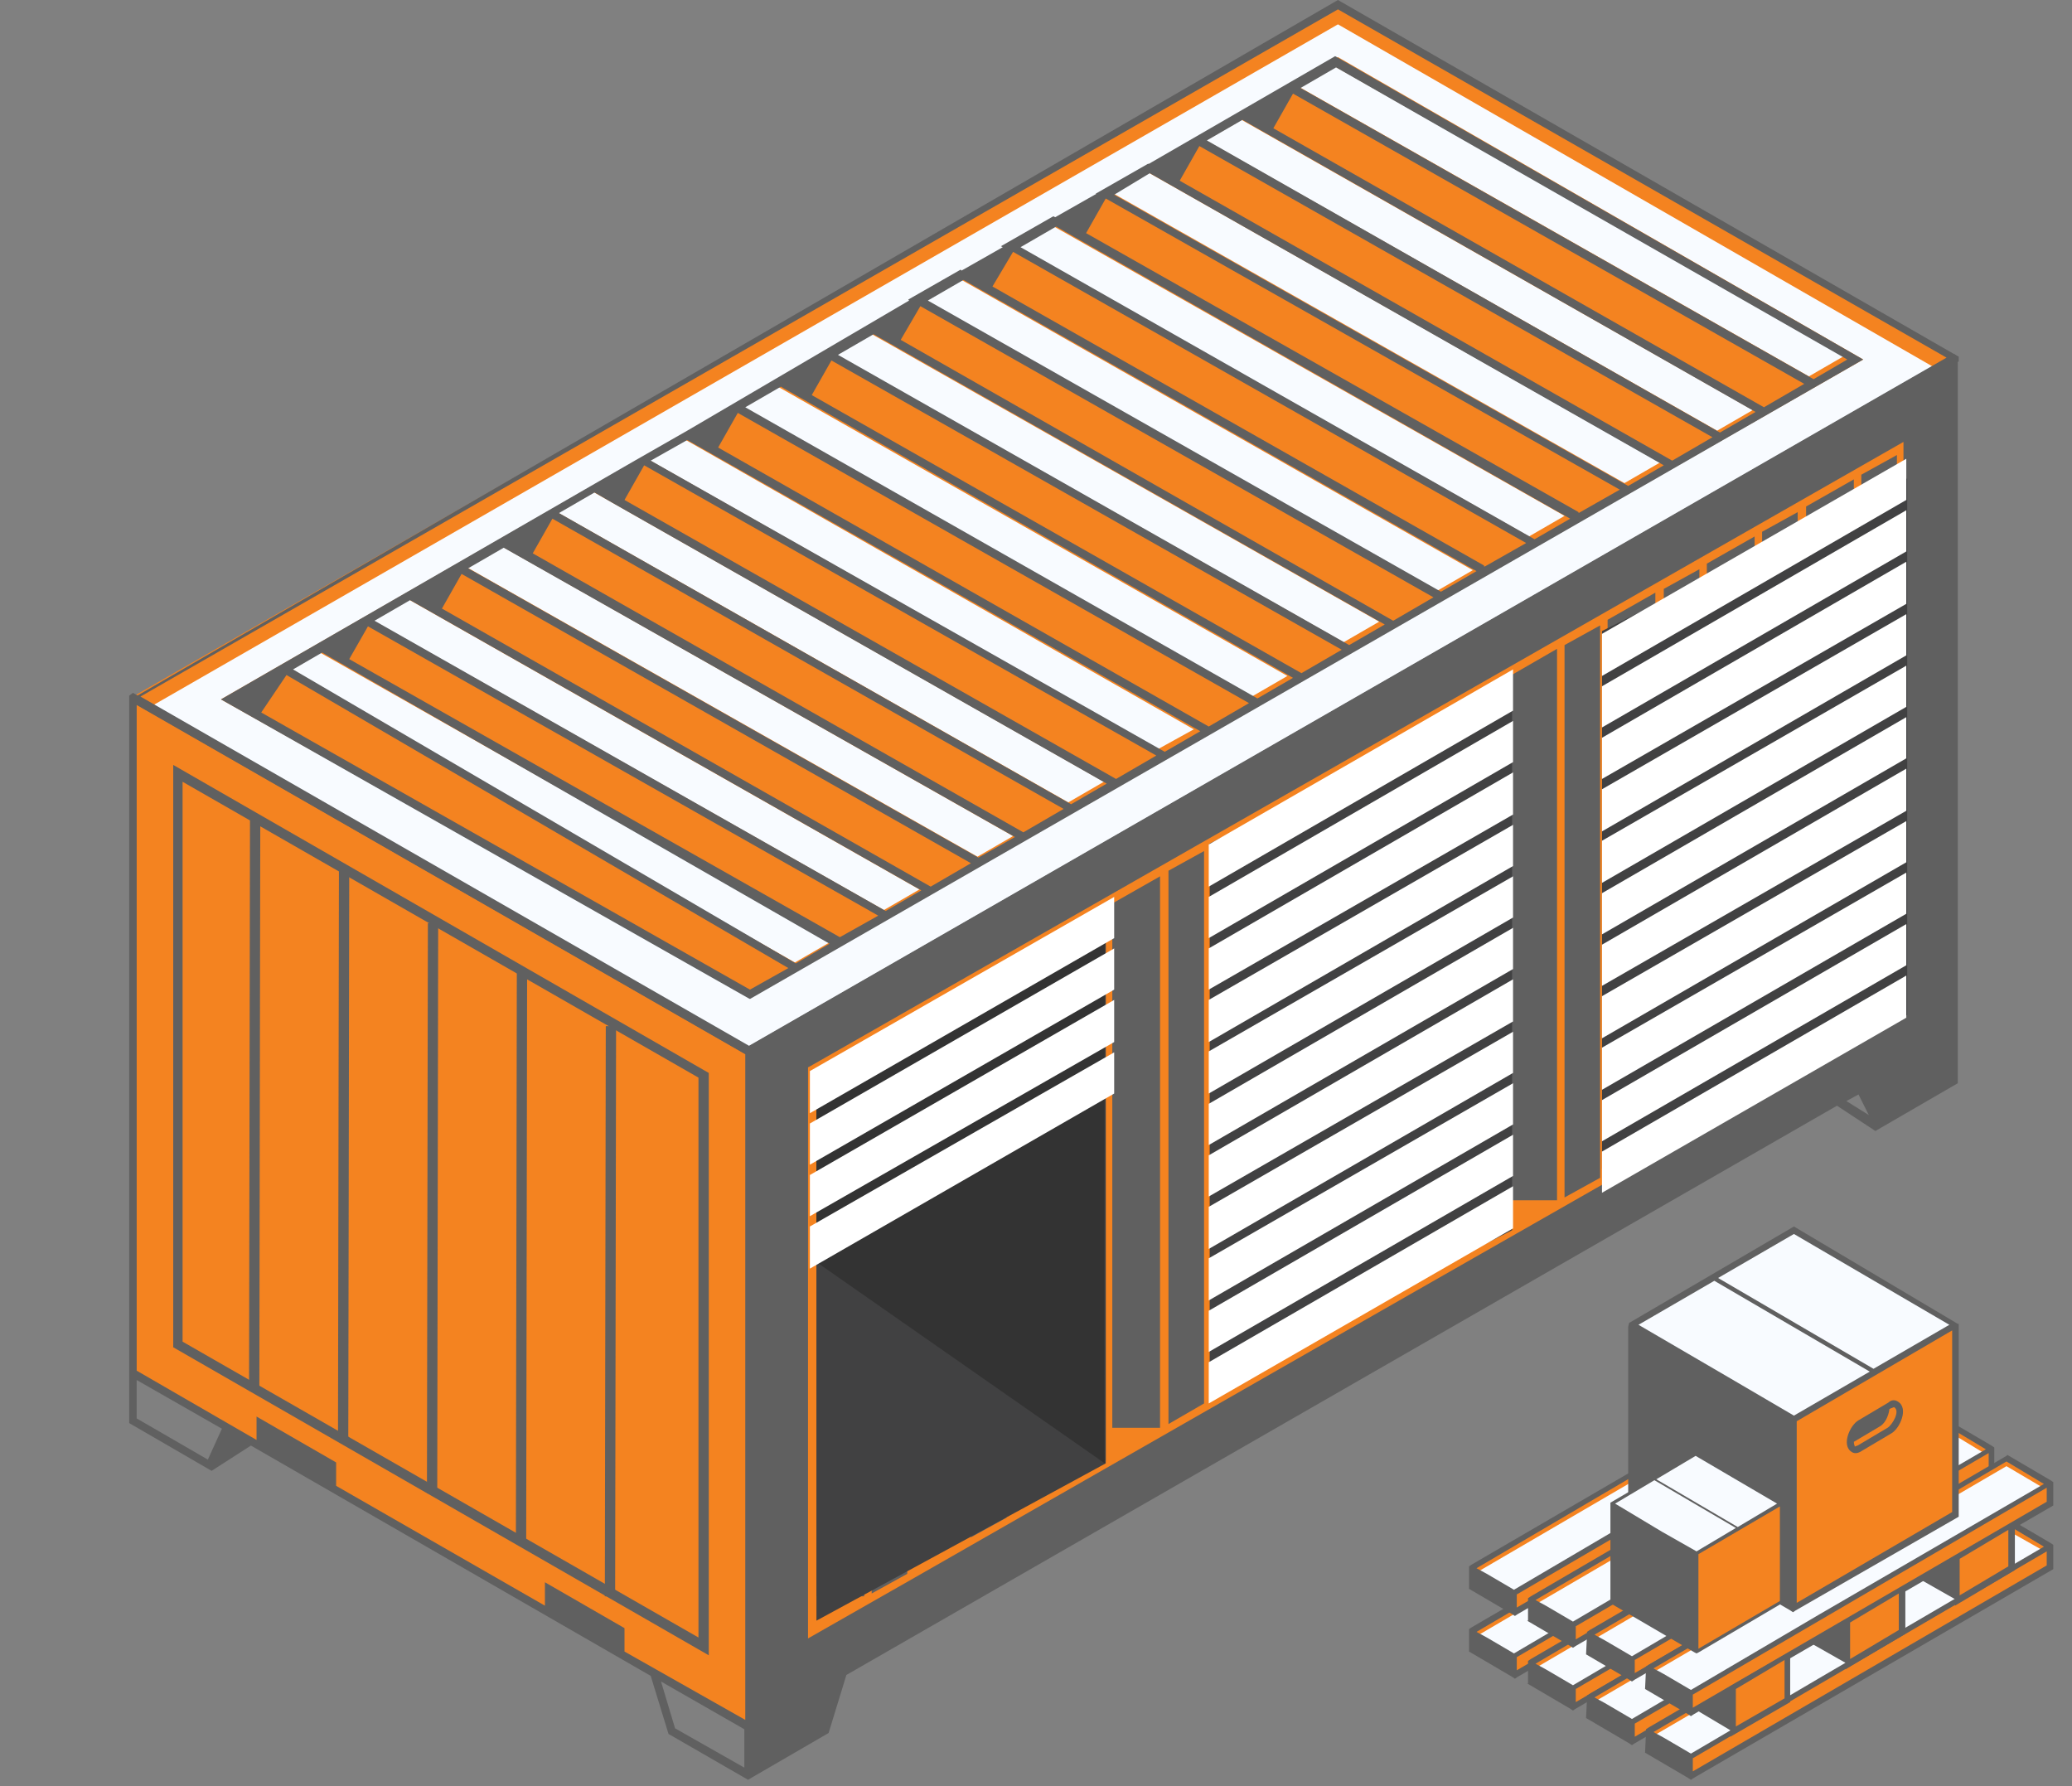 <?xml version="1.0" encoding="utf-8"?>
<!-- Generator: Adobe Illustrator 22.0.1, SVG Export Plug-In . SVG Version: 6.00 Build 0)  -->
<svg version="1.1" id="Layer_1" xmlns="http://www.w3.org/2000/svg" xmlns:xlink="http://www.w3.org/1999/xlink" x="0px" y="0px"
	 viewBox="0 0 221.3 190.8" style="enable-background:new 0 0 221.3 190.8;" xml:space="preserve">
<rect x="0" y="0" width="221.3" height="190.8" fill="#808080" stroke="none"/>
<style type="text/css">
	.st0{fill:#F48320;}
	.st1{fill:#F8FBFF;}
	.st2{fill:#606060;}
	.st3{fill:#414142;}
	.st4{fill:#FFFFFF;}
	.st5{fill:#333333;}
</style>
<g>
	<g id="XMLID_255_">
		<g id="XMLID_288_">
			<g id="XMLID_307_">
				<polygon id="XMLID_312_" class="st0" points="200.1,154.4 200.1,156.6 161.8,178.9 161.8,176.8 				"/>
				<g id="XMLID_308_">
					<polygon id="XMLID_311_" class="st0" points="161.8,176.8 200.1,154.4 195.5,151.8 157.2,174.2 					"/>
					<polygon id="XMLID_310_" class="st1" points="161.8,176.8 199.4,154.9 195.5,152.6 157.8,174.7 					"/>
					<path id="XMLID_309_" class="st2" d="M156.9,176.4l4.6,2.7l0.3,0.2l0,0l0,0l0.3-0.2l38.4-22.3v-2.2v-0.3l0,0l-0.3-0.2l0,0
						l-4.6-2.7l-0.1,0.1l-38.3,22.3l-0.3,0.2l0,0l0,0v0.3V176.4z M195.5,152.1l4,2.4l-24.2,14.1l-13.6,8l-2.9-1.7l-1.1-0.6
						L195.5,152.1z M162,178.4V177l37.8-22.1v1.5L162,178.4z"/>
				</g>
			</g>
			<g id="XMLID_301_">
				<polygon id="XMLID_306_" class="st0" points="206.4,157.8 206.4,160 168,182.3 168,180.2 				"/>
				<g id="XMLID_302_">
					<polygon id="XMLID_305_" class="st0" points="168,180.2 206.4,157.8 201.8,155.2 163.4,177.6 					"/>
					<polygon id="XMLID_304_" class="st1" points="168,180.2 205.6,158.3 201.8,156 164.1,178.1 					"/>
					<path id="XMLID_303_" class="st2" d="M163.1,179.8l4.6,2.7l0.3,0.2l0,0l0,0l0.3-0.2l38.4-22.3V158v-0.3l0,0l-0.3-0.2l0,0
						l-4.6-2.7l-0.1,0.1l-38.2,22.3l-0.3,0.2l0,0l0,0v0.3v2.1H163.1z M201.8,155.5l4,2.4L181.6,172l-13.6,8l-2.9-1.7l-1.1-0.6
						L201.8,155.5z M168.3,181.8v-1.4l37.8-22.1v1.5L168.3,181.8z"/>
				</g>
			</g>
			<g id="XMLID_295_">
				<polygon id="XMLID_300_" class="st0" points="212.7,161.5 212.7,163.7 174.3,186 174.3,183.9 				"/>
				<g id="XMLID_296_">
					<polygon id="XMLID_299_" class="st0" points="174.3,183.9 212.7,161.5 208.1,158.8 169.7,181.2 					"/>
					<polygon id="XMLID_298_" class="st1" points="174.3,183.9 211.9,161.9 208.1,159.7 170.4,181.7 					"/>
					<path id="XMLID_297_" class="st2" d="M169.4,183.5l4.6,2.7l0.3,0.2l0,0l0,0l0.3-0.2l38.4-22.3v-2.2v-0.3l0,0l-0.3-0.2l0,0
						l-4.6-2.7l-0.1,0.1l-38.2,22.3l-0.3,0.2l0,0l0,0v0.3L169.4,183.5L169.4,183.5z M208.1,159.1l4,2.4l-24.2,14.1l-13.6,8l-2.9-1.7
						l-1.1-0.6L208.1,159.1z M174.6,185.5v-1.4l37.8-22.1v1.5L174.6,185.5z"/>
				</g>
			</g>
			<g id="XMLID_289_">
				<polygon id="XMLID_294_" class="st0" points="218.9,165.2 218.9,167.3 180.5,189.7 180.5,187.6 				"/>
				<g id="XMLID_290_">
					<polygon id="XMLID_293_" class="st0" points="180.5,187.6 218.9,165.2 214.3,162.5 176,184.9 					"/>
					<polygon id="XMLID_292_" class="st1" points="180.5,187.6 218.2,165.6 214.3,163.4 176.6,185.4 					"/>
					<path id="XMLID_291_" class="st2" d="M175.7,187.2l4.6,2.7l0.3,0.2l0,0l0,0l0.3-0.2l38.4-22.3v-2.2V165l0,0l-0.3-0.2l0,0
						l-4.6-2.7l-0.1,0.1l-38.2,22.3l-0.3,0.2l0,0l0,0v0.3L175.7,187.2L175.7,187.2z M214.3,162.8l4,2.4l-24.1,14.1l-13.6,8l-2.9-1.7
						l-1.1-0.6L214.3,162.8z M180.8,189.2v-1.4l37.8-22.1v1.5L180.8,189.2z"/>
				</g>
			</g>
		</g>
		<g id="XMLID_263_">
			<g id="XMLID_282_">
				<polygon id="XMLID_287_" class="st0" points="200.1,147.7 200.1,149.8 161.8,172.2 161.8,170.1 				"/>
				<g id="XMLID_283_">
					<polygon id="XMLID_286_" class="st0" points="161.8,170.1 200.1,147.7 195.5,145 157.2,167.4 					"/>
					<polygon id="XMLID_285_" class="st1" points="161.8,170.1 199.4,148.1 195.5,145.9 157.8,167.9 					"/>
					<path id="XMLID_284_" class="st2" d="M156.9,169.7l4.6,2.7l0.3,0.2l0,0l0,0l0.3-0.2l38.4-22.3v-2.2v-0.3l0,0l-0.3-0.2l0,0
						l-4.6-2.7l-0.1,0.1l-38.3,22.3l-0.3,0.2l0,0l0,0v0.3V169.7z M195.5,145.3l4,2.4l-24.2,14.1l-13.6,8l-2.9-1.7l-1.1-0.6
						L195.5,145.3z M162,171.7v-1.4l37.8-22.1v1.5L162,171.7z"/>
				</g>
			</g>
			<g id="XMLID_276_">
				<polygon id="XMLID_281_" class="st0" points="206.4,151.1 206.4,153.2 168,175.6 168,173.5 				"/>
				<g id="XMLID_277_">
					<polygon id="XMLID_280_" class="st0" points="168,173.5 206.4,151.1 201.8,148.4 163.4,170.8 					"/>
					<polygon id="XMLID_279_" class="st1" points="168,173.5 205.6,151.5 201.8,149.3 164.1,171.3 					"/>
					<path id="XMLID_278_" class="st2" d="M163.1,173.1l4.6,2.7l0.3,0.2l0,0l0,0l0.3-0.2l38.4-22.3v-2.2V151l0,0l-0.3-0.2l0,0
						l-4.6-2.7l-0.1,0.1l-38.2,22.3l-0.3,0.2l0,0l0,0v0.3v2.1H163.1z M201.8,148.7l4,2.4l-24.2,14.1l-13.6,8l-2.9-1.7l-1.1-0.6
						L201.8,148.7z M168.3,175.1v-1.4l37.8-22.1v1.5L168.3,175.1z"/>
				</g>
			</g>
			<g id="XMLID_270_">
				<polygon id="XMLID_275_" class="st0" points="212.7,154.7 212.7,156.9 174.3,179.2 174.3,177.1 				"/>
				<g id="XMLID_271_">
					<polygon id="XMLID_274_" class="st0" points="174.3,177.1 212.7,154.7 208.1,152.1 169.7,174.5 					"/>
					<polygon id="XMLID_273_" class="st1" points="174.3,177.1 211.9,155.2 208.1,152.9 170.4,175 					"/>
					<path id="XMLID_272_" class="st2" d="M169.4,176.7l4.6,2.7l0.3,0.2l0,0l0,0l0.3-0.2l38.4-22.3v-2.2v-0.3l0,0l-0.3-0.2l0,0
						l-4.6-2.7l-0.1,0.1l-38.2,22.3l-0.3,0.2l0,0l0,0v0.3L169.4,176.7L169.4,176.7z M208.1,152.4l4,2.4l-24.2,14.1l-13.6,8l-2.9-1.7
						l-1.1-0.6L208.1,152.4z M174.6,178.7v-1.4l37.8-22.1v1.5L174.6,178.7z"/>
				</g>
			</g>
			<g id="XMLID_264_">
				<polygon id="XMLID_269_" class="st0" points="218.9,158.4 218.9,160.6 180.5,182.9 180.5,180.8 				"/>
				<g id="XMLID_265_">
					<polygon id="XMLID_268_" class="st0" points="180.5,180.8 218.9,158.4 214.3,155.7 176,178.1 					"/>
					<polygon id="XMLID_267_" class="st1" points="180.5,180.8 218.2,158.9 214.3,156.6 176.6,178.6 					"/>
					<path id="XMLID_266_" class="st2" d="M175.7,180.4l4.6,2.7l0.3,0.2l0,0l0,0l0.3-0.2l38.4-22.3v-2.2v-0.3l0,0l-0.3-0.2l0,0
						l-4.6-2.7l-0.1,0.1l-38.2,22.3l-0.3,0.2l0,0l0,0v0.3L175.7,180.4L175.7,180.4z M214.3,156.1l4,2.4l-24.1,14l-13.6,8l-2.9-1.7
						l-1.1-0.6L214.3,156.1z M180.8,182.4V181l37.8-22.1v1.5L180.8,182.4z"/>
				</g>
			</g>
		</g>
		<g id="XMLID_256_">
			<polygon id="XMLID_262_" class="st0" points="190.9,181.6 190.9,176.8 185.1,180.2 185.1,184.9 			"/>
			<path id="XMLID_261_" class="st2" d="M184.8,184.8v0.7l6.4-3.7v-5.4l-6.4,3.7v0.3l-3.7,2.2L184.8,184.8z M185.4,180.4l5.2-3.1
				v4.1l-5.2,3V180.4z"/>
			<polygon id="XMLID_260_" class="st0" points="214.8,167.5 214.8,162.9 209,166.4 209,170.9 			"/>
			<path id="XMLID_259_" class="st2" d="M208.8,170.8v0.7l6.4-3.8v-5.2l-6.4,3.8v0.2l-3.7,2.2L208.8,170.8z M209.3,166.5l5.2-3.1
				v3.9l-5.2,3.1V166.5z"/>
			<polygon id="XMLID_258_" class="st0" points="203.2,174.3 203.2,169.7 197.4,173.2 197.4,177.8 			"/>
			<path id="XMLID_257_" class="st2" d="M197.1,177.6v0.7l6.4-3.8v-5.2l-6.4,3.8v0.2l-3.7,2.2L197.1,177.6z M197.6,173.3l5.2-3.1
				v3.9l-5.2,3.1V173.3z"/>
		</g>
	</g>
	<g id="XMLID_250_">
		<polygon id="XMLID_254_" class="st1" points="174.3,141.5 191.6,131.4 208.9,141.5 208.9,141.5 208.9,161.8 191.6,171.9 
			191.6,151.7 		"/>
		<polygon id="XMLID_253_" class="st0" points="208.9,161.7 191.6,171.8 191.6,151.6 208.9,141.5 208.9,141.5 		"/>
		<path id="XMLID_252_" class="st2" d="M173.9,141.7L173.9,141.7v20.2l0.2,0.1l17.1,10l0,0l0.3,0.2l0.3-0.2l0,0l17.4-10v-20.2l0,0
			v-0.4l0,0h-0.1L191.6,131L174,141.3L173.9,141.7z M208.2,141.5l-8.1,4.7l-16.6-9.7l8.1-4.7L208.2,141.5z M191.9,151.8l16.6-9.7
			v19.4l-16.6,9.7V151.8z M175,141.5l8.1-4.7l16.6,9.7l-8.1,4.7l-7-4.1L175,141.5z"/>
		<path id="XMLID_251_" class="st2" d="M197.8,155.1c0.3,0.2,0.7,0.1,1-0.1l3.2-1.9c0.9-0.5,1.9-2.7,0.7-3.4c-0.3-0.2-0.7-0.2-1,0.1
			l-3.2,1.9C197.6,152.2,196.6,154.4,197.8,155.1z M198,154l2.7-1.6c0.6-0.3,1-1.1,1.1-1.9l0.2-0.1c0.1,0,0.2-0.1,0.3-0.1
			c0.7,0.4-0.2,1.9-0.7,2.2l-3.2,1.9c-0.1,0-0.2,0.1-0.3,0.1C198.1,154.4,198,154.3,198,154z"/>
	</g>
	<g id="XMLID_246_">
		<polygon id="XMLID_249_" class="st1" points="172.2,160.6 181.2,155.3 190.2,160.6 190.2,160.6 190.2,171.1 181.2,176.4 
			181.2,165.9 		"/>
		<polygon id="XMLID_248_" class="st0" points="190.2,171.1 181.2,176.4 181.2,165.9 190.2,160.6 190.2,160.6 		"/>
		<path id="XMLID_247_" class="st2" d="M172,160.7L172,160.7v10.5l0.1,0.1l8.9,5.2l0,0l0.2,0.1l0.2-0.1l0,0l9-5.3v-10.5l0,0v-0.2
			l0,0l0,0l-9.2-5.4l-9.2,5.4V160.7z M189.8,160.6l-4.2,2.5l-8.7-5.1l4.2-2.5L189.8,160.6z M181.4,166l8.7-5.1V171l-8.7,5.1V166z
			 M172.5,160.6l4.2-2.5l8.7,5.1l-4.2,2.5l-3.7-2.1L172.5,160.6z"/>
	</g>
</g>
<g>
	<polygon id="XMLID_245_" class="st0" points="80,184.5 14.2,146.7 14.2,74.5 80,112.3 	"/>
	<polygon id="XMLID_244_" class="st0" points="142.9,0.5 14.2,74.4 80,112.3 208.8,38.3 	"/>
	<path id="XMLID_243_" class="st1" d="M142.9,2.6L15.7,75.7l65,37.3l127.2-73L142.9,2.6L142.9,2.6z M80,106.4L23.6,74.7L142.9,6.1
		L199,38.4L80,106.4L80,106.4z"/>
	<path class="st2" d="M208.7,37.8l-128.8,74L14.2,74l-0.4,0.3V152l8.8,5.1l4.2-2.7L69.5,179l1.9,6.2l8.5,4.9l0.5-0.3l0,0l8.1-4.7
		l1.9-6.2l105.8-60.8l4.1,2.7l8.8-5.1V38.1L208.7,37.8L208.7,37.8z M22.2,155.9l-7.6-4.4v-4.1l9.1,5.2L22.2,155.9L22.2,155.9z
		 M66.7,176.4v-2.5l-8.5-4.9v2.5l-22.3-12.8v-2.5l-8.5-4.9v2.5l-12.8-7.4V75.3l65,37.3v71.1L66.7,176.4L66.7,176.4z M72.1,184.6
		l-1.5-5l8.9,5.1v4.1L72.1,184.6L72.1,184.6z M197.2,117.6l1.3-0.7l1.1,2.2L197.2,117.6L197.2,117.6z"/>
	<path id="XMLID_242_" class="st0" d="M86.5,113.9l-0.2,0.1v61l11.4-6.5l0,0l52.8-30.2l0,0l48.2-27.5l0,0l4.6-2.6v-61L86.5,113.9
		L86.5,113.9z M146,140L146,140V81l3.8-2.1v59L146,140L146,140z M93.1,111.2l3.8-2.1v59l-3.8,2.1V111.2L93.1,111.2z M97.8,108.5
		l5.1-2.9v58.9h-5.1L97.8,108.5L97.8,108.5z M103.7,164.2v-59l3.8-2.1v59L103.7,164.2L103.7,164.2z M108.3,102.5l5.1-2.9v58.9h-5.1
		V102.5L108.3,102.5L108.3,102.5z M114.3,158.1v-59l3.8-2.1v59L114.3,158.1L114.3,158.1z M118.8,96.5l5.1-2.9v58.9h-5.1V96.5
		L118.8,96.5L118.8,96.5z M124.8,152.1V93l3.8-2.1v59L124.8,152.1L124.8,152.1z M129.4,90.5l5.2-3v58.9h-5.1v-56h-0.1V90.5z
		 M135.4,146V87l3.8-2.1v59L135.4,146L135.4,146z M139.9,84.4l5.2-3v58.8H140L139.9,84.4L139.9,84.4L139.9,84.4z M150.6,78.3
		l5.1-2.9v58.9h-5.1V78.3L150.6,78.3z M156.5,133.9v-59l3.8-2.1v59L156.5,133.9L156.5,133.9z M161.1,72.3l5.2-3v58.9h-5.1
		L161.1,72.3L161.1,72.3L161.1,72.3z M167.1,127.9v-59l3.8-2.1v59L167.1,127.9L167.1,127.9z M171.7,66.2l5.1-2.9v59h-5.1V66.2
		L171.7,66.2z M177.7,121.9v-59l3.8-2.1v59L177.7,121.9L177.7,121.9z M182.3,60.2l5.1-2.9v59h-5.1V60.2L182.3,60.2z M188.2,115.8
		v-59l3.8-2.1v59L188.2,115.8L188.2,115.8z M192.9,54.1l5.1-2.9V110h-5.1V54.1L192.9,54.1z M198.8,109.6V50.7l3.8-2.1v59
		L198.8,109.6L198.8,109.6z M92.3,111.7v58.8h-5.1v-55.9L92.3,111.7L92.3,111.7z"/>
	<g id="XMLID_229_">
		<polygon id="XMLID_241_" class="st1" points="39.7,66.2 43.6,64 98.2,95 94.4,97.2 		"/>
		<polygon id="XMLID_240_" class="st1" points="30.2,71.8 34,69.6 88.7,100.6 84.9,102.8 		"/>
		<polygon id="XMLID_239_" class="st1" points="49.7,60.5 53.5,58.3 108.2,89.3 104.4,91.5 		"/>
		<polygon id="XMLID_238_" class="st1" points="59.5,54.7 63.3,52.5 117.9,83.5 114.1,85.7 		"/>
		<polygon id="XMLID_237_" class="st1" points="69.1,49 72.9,46.8 127.5,77.9 123.7,80 		"/>
		<polygon id="XMLID_236_" class="st1" points="79,43.4 82.9,41.2 137.5,72.2 133.7,74.4 		"/>
		<polygon id="XMLID_235_" class="st1" points="88.8,37.6 92.6,35.4 147.3,66.4 143.5,68.6 		"/>
		<polygon id="XMLID_234_" class="st1" points="98.9,32.1 102.7,29.9 157.3,60.9 153.5,63.1 		"/>
		<polygon id="XMLID_233_" class="st1" points="108.6,26.3 112.4,24.1 167.1,55.1 163.3,57.3 		"/>
		<polygon id="XMLID_232_" class="st1" points="118.8,20.6 122.6,18.4 177.3,49.4 173.5,51.6 		"/>
		<polygon id="XMLID_231_" class="st1" points="128.8,15 132.6,12.8 187.2,43.8 183.4,46 		"/>
		<polygon id="XMLID_230_" class="st1" points="138.6,9.2 142.4,7 197,38 193.2,40.2 		"/>
	</g>
	<path id="XMLID_228_" class="st2" d="M80,112.8l-66.2-38L142.9,0l66.3,38.1v0.5L80,112.8L80,112.8z M15,74.4l65,37.3l127.9-73.5
		L142.9,1L15,74.4L15,74.4z"/>
	<path id="XMLID_227_" class="st2" d="M199,38.4L142.6,6l-19.9,11.5h-0.1l-5.6,3.2h0.1l-4.4,2.5l-0.2-0.1l-5.6,3.2l0.2,0.1l-4.4,2.5
		l-0.1-0.1L97,32l0.1,0.1L73.4,46l0,0l-5.6,3.2l0,0L23.6,74.7l56.3,31.9l0,0l0.2,0.1L199,38.4L199,38.4z M27.9,76.1l2.7-4l53.6,31.3
		l-4.1,2.3L27.9,76.1L27.9,76.1z M73.4,47l54.8,31.1l-3.8,2.2L69.5,49.2L73.4,47L73.4,47z M102.9,29.9L157.7,61l-3.8,2.2L99.1,32.1
		L102.9,29.9L102.9,29.9z M106,30.6l2.2-3.7L163,58l-4.4,2.5h-0.1v-0.1L106,30.6L106,30.6z M112.8,24.2l54.9,31.2l-3.8,2.2L109,26.4
		L112.8,24.2L112.8,24.2z M116,24.9l2.1-3.7L173,52.3l-4.4,2.5l0,0v-0.1L116,24.9L116,24.9z M122.8,18.5l54.9,31.2l-3.8,2.2
		L119,20.8L122.8,18.5L122.8,18.5z M187.5,44l-3.8,2.2L128.9,15l3.8-2.2L187.5,44L187.5,44z M136,13.7l2.1-3.7l54.6,31l-4.3,2.5
		L136,13.7L136,13.7z M138.9,9.4l3.8-2.2l54.6,31.2l-3.6,2.1L138.9,9.4L138.9,9.4z M182.9,46.7l-4.3,2.5L126,19.3l2.1-3.7
		L182.9,46.7L182.9,46.7z M138.1,72.4l-3.8,2.2L79.6,43.5l3.8-2.2L138.1,72.4L138.1,72.4z M86.7,42.2l2.1-3.7l54.5,30.9l-4.3,2.5
		L86.7,42.2L86.7,42.2z M89.5,37.9l3.8-2.2l1.6,0.9l0,0l53,30.1l-3.8,2.2L89.5,37.9L89.5,37.9z M96.2,36.3l2.1-3.6l54.8,31.1
		l-4.3,2.5L96.2,36.3L96.2,36.3z M133.4,75.1l-4.3,2.5L76.7,47.8l2.1-3.7L133.4,75.1L133.4,75.1z M36.5,70.9l52.1,29.9l-3.6,2.1
		L31.3,71.5l3.1-1.8L36.5,70.9L36.5,70.9z M37.3,70.4l2-3.5l54.5,30.9l-4.1,2.3L37.3,70.4L37.3,70.4z M40,66.3l3.8-2.2l54.6,31
		l-3.8,2.2L40,66.3L40,66.3z M47.2,65l2.1-3.7l54.4,30.9l-4.3,2.5L47.2,65L47.2,65z M50,60.7l3.8-2.2l54.6,30.9l-3.9,2.2L50,60.7
		L50,60.7z M56.9,59.1l2.1-3.7l54.6,31l-4.3,2.5L56.9,59.1L56.9,59.1z M59.7,54.8l3.8-2.2l1.9,1.1l0,0l52.8,30l-3.8,2.2L59.7,54.8
		L59.7,54.8z M66.7,53.4l2.1-3.7l54.7,31l-4.3,2.5L66.7,53.4L66.7,53.4z"/>
	<g id="XMLID_225_">
		<path id="XMLID_226_" class="st2" d="M75.7,176.8l-57.2-32.9V81.7l57.2,32.9V176.8L75.7,176.8z M19.5,143.3l55.1,31.6v-59.8
			L19.5,83.5V143.3L19.5,143.3z"/>
	</g>
	<g id="XMLID_223_">
		<polygon id="XMLID_224_" class="st2" points="46.7,159.5 45.6,159.5 45.7,98.6 46.8,98.6 		"/>
	</g>
	<g id="XMLID_221_">
		<polygon id="XMLID_222_" class="st2" points="37.2,153.5 36.1,153.5 36.2,92.6 37.3,92.6 		"/>
	</g>
	<g id="XMLID_219_">
		<polygon id="XMLID_220_" class="st2" points="27.7,148.5 26.6,148.5 26.7,87.6 27.8,87.6 		"/>
	</g>
	<g id="XMLID_217_">
		<polygon id="XMLID_218_" class="st2" points="56.2,164.5 55.1,164.5 55.2,103.6 56.3,103.6 		"/>
	</g>
	<g id="XMLID_215_">
		<polygon id="XMLID_216_" class="st2" points="65.7,170.5 64.6,170.5 64.7,109.6 65.8,109.6 		"/>
	</g>
</g>
<polygon class="st3" points="87.2,173.1 118.1,156.3 118.1,98 87.2,114.7 "/>
<polygon class="st3" points="129.2,147.9 161.5,131.4 161.5,73.6 129.2,90.1 "/>
<g>
	<polygon class="st4" points="129.1,94.7 161.6,75.9 161.6,71.5 129.1,90.2 	"/>
	<polygon class="st4" points="129.1,100.2 161.6,81.4 161.6,77 129.1,95.8 	"/>
	<polygon class="st4" points="129.1,105.7 161.6,87 161.6,82.5 129.1,101.3 	"/>
	<polygon class="st4" points="129.1,111.3 161.6,92.5 161.6,88.1 129.1,106.8 	"/>
	<polygon class="st4" points="129.1,116.8 161.6,98 161.6,93.6 129.1,112.3 	"/>
	<polygon class="st4" points="129.1,122.3 161.6,103.5 161.6,99.1 129.1,117.9 	"/>
	<polygon class="st4" points="129.1,127.8 161.6,109.1 161.6,104.6 129.1,123.4 	"/>
	<polygon class="st4" points="129.1,133.4 161.6,114.6 161.6,110.2 129.1,128.9 	"/>
	<polygon class="st4" points="129.1,138.9 161.6,120.1 161.6,115.7 129.1,134.4 	"/>
	<polygon class="st4" points="129.1,144.4 161.6,125.6 161.6,121.2 129.1,140 	"/>
	<polygon class="st4" points="129.1,149.9 161.6,131.2 161.6,126.7 129.1,145.5 	"/>
</g>
<polygon class="st3" points="171.1,124.8 203.7,108.4 203.7,51.1 171.1,67.4 "/>
<g>
	<polygon class="st4" points="171.1,72.2 203.6,53.4 203.6,49 171.1,67.7 	"/>
	<polygon class="st4" points="171.1,77.7 203.6,58.9 203.6,54.5 171.1,73.3 	"/>
	<polygon class="st4" points="171.1,83.2 203.6,64.5 203.6,60 171.1,78.8 	"/>
	<polygon class="st4" points="171.1,88.8 203.6,70 203.6,65.6 171.1,84.3 	"/>
	<polygon class="st4" points="171.1,94.3 203.6,75.5 203.6,71.1 171.1,89.8 	"/>
	<polygon class="st4" points="171.1,99.8 203.6,81 203.6,76.6 171.1,95.4 	"/>
	<polygon class="st4" points="171.1,105.3 203.6,86.6 203.6,82.1 171.1,100.9 	"/>
	<polygon class="st4" points="171.1,110.9 203.6,92.1 203.6,87.7 171.1,106.4 	"/>
	<polygon class="st4" points="171.1,116.4 203.6,97.6 203.6,93.2 171.1,111.9 	"/>
	<polygon class="st4" points="171.1,121.9 203.6,103.1 203.6,98.7 171.1,117.5 	"/>
	<polygon class="st4" points="171.1,127.4 203.6,108.7 203.6,104.2 171.1,123 	"/>
</g>
<path class="st5" d="M87.2,134.8c0-1.2,0-20.2,0-20.2l30.8-17.5c0,0-0.1,58.1,0,59.2"/>
<g>
	<polygon class="st4" points="86.5,118.9 119,100.2 119,95.8 86.5,114.4 	"/>
	<polygon class="st4" points="86.5,124.4 119,105.7 119,101.3 86.5,120 	"/>
	<polygon class="st4" points="86.5,129.9 119,111.3 119,106.8 86.5,125.5 	"/>
	<polygon class="st4" points="86.5,135.5 119,116.8 119,112.4 86.5,131 	"/>
</g>
</svg>
